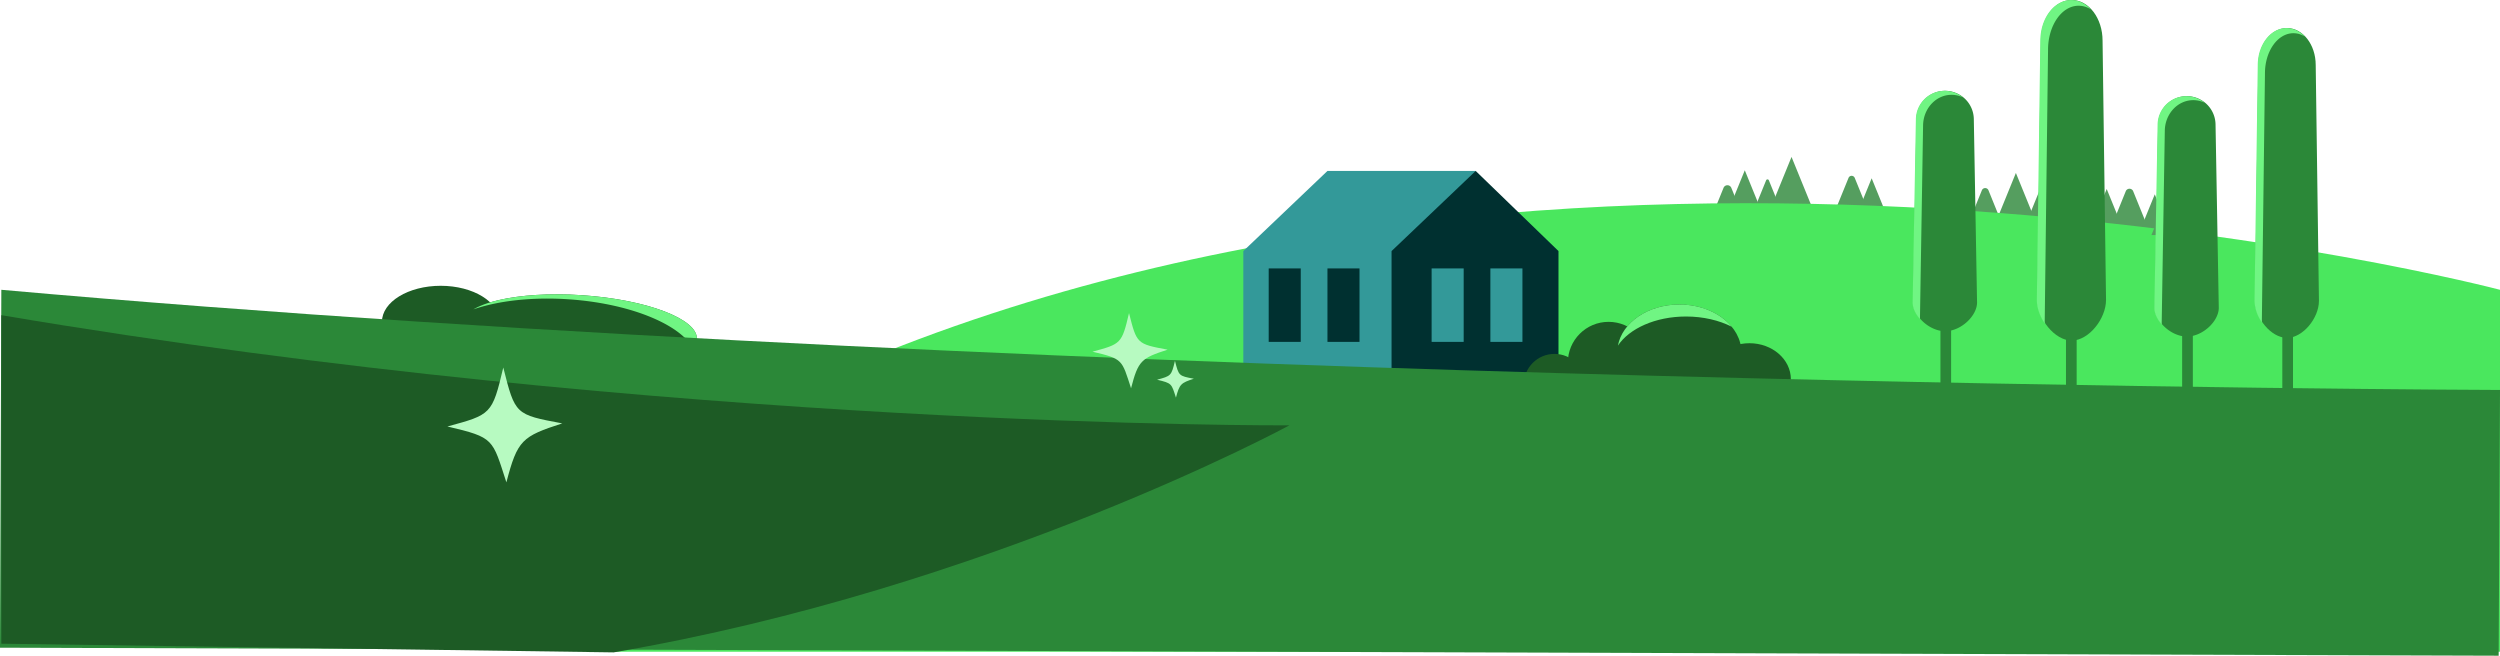 <svg xmlns="http://www.w3.org/2000/svg" viewBox="0 0 1872 491">
  <defs>
    <style>
      .cls-1 {
        fill: #559e5f;
      }

      .cls-2 {
        fill: #4ae75e;
      }

      .cls-3 {
        fill: #2b8838;
      }

      .cls-4 {
        fill: #1d5b25;
      }

      .cls-5 {
        fill: #70f583;
      }

      .cls-6 {
        fill: #399;
      }

      .cls-7 {
        fill: #003030;
      }

      .cls-8 {
        fill: #b7fac1;
      }
    </style>
  </defs>
  <title>Landscape</title>
  <g id="Layer_2" data-name="Layer 2">
    <g id="Landscape">
      <g id="Element">
        <path class="cls-1"
          d="M1290.58,140.67l-11.81,29a3.15,3.15,0,0,0,2.92,4.34h23.62a3.15,3.15,0,0,0,2.92-4.34l-11.81-29A3.15,3.15,0,0,0,1290.58,140.67Z" />
        <polygon class="cls-1" points="1306.5 127.5 1290 168 1323 168 1306.5 127.5" />
        <path class="cls-1"
          d="M1322.48,135l-14.86,36.47a1.1,1.1,0,0,0,1,1.52h29.72a1.1,1.1,0,0,0,1-1.52L1324.52,135A1.1,1.1,0,0,0,1322.48,135Z" />
        <polygon class="cls-1" points="1341.5 117.5 1325 158 1358 158 1341.5 117.5" />
        <path class="cls-1"
          d="M1384.18,133.2l-12.77,31.35a2.5,2.5,0,0,0,2.32,3.45h25.54a2.5,2.5,0,0,0,2.32-3.45l-12.77-31.35A2.51,2.51,0,0,0,1384.18,133.2Z" />
        <polygon class="cls-1" points="1401.5 133.5 1385 174 1418 174 1401.5 133.5" />
        <path class="cls-1"
          d="M1484,142.56l-12.53,30.77A2.66,2.66,0,0,0,1474,177H1499a2.66,2.66,0,0,0,2.47-3.67L1489,142.56A2.67,2.67,0,0,0,1484,142.56Z" />
        <polygon class="cls-1" points="1509.5 129.5 1493 170 1526 170 1509.5 129.5" />
        <polygon class="cls-1" points="1577.5 141.5 1561 182 1594 182 1577.5 141.5" />
        <path class="cls-1"
          d="M1591.73,143.3l-12,29.58a3,3,0,0,0,2.77,4.12h24.1a3,3,0,0,0,2.77-4.12l-12-29.58A3,3,0,0,0,1591.73,143.3Z" />
        <polygon class="cls-1" points="1613.5 145.5 1597 186 1630 186 1613.5 145.5" />
        <polygon class="cls-1" points="1530.5 134.5 1514 175 1547 175 1530.5 134.5" />
        <path class="cls-2" d="M608,287c563-255,1264-70,1264-70V488H459Z" />
        <rect class="cls-3" x="1709" y="248" width="8" height="52" />
        <ellipse class="cls-4" cx="330" cy="241" rx="44" ry="27" />
        <ellipse class="cls-4" cx="434" cy="248" rx="27" ry="88" transform="translate(157.46 664.4) rotate(-86.16)" />
        <path class="cls-5"
          d="M521.8,253.9a10.39,10.39,0,0,1-3.07,6.39c-10.66-18-47.86-33.14-93-36.18-27.57-1.85-52.82,1.17-71.25,7.55,14.31-8.51,45.53-13,81.31-10.6C484.3,224.32,522.8,239,521.8,253.9Z" />
        <polygon class="cls-1" points="1628.72 132.5 1611 176 1646.44 176 1628.72 132.5" />
        <polygon class="cls-6" points="1105 128 1105 232 1056 292 931 292 931 188 994 128 1105 128" />
        <polygon class="cls-7" points="1167 188 1105 128 1042 188 1042 292 1167 292 1167 188" />
        <circle class="cls-4" cx="1164" cy="288" r="23" />
        <circle class="cls-4" cx="1204.5" cy="271.5" r="30.5" />
        <ellipse class="cls-4" cx="1257.5" cy="264" rx="46.5" ry="36" />
        <path class="cls-5"
          d="M1296.73,244.67c-9.43-4.81-21.32-7.67-34.23-7.67-22.88,0-42.52,9-51,21.8,3.25-17.42,22.61-30.8,46-30.8C1274,228,1288.48,234.65,1296.73,244.67Z" />
        <ellipse class="cls-4" cx="1310" cy="284" rx="31" ry="27" />
        <path class="cls-3" d="M1,217c804,71.64,1871,75,1871,75l-1,199L0,485Z" />
        <path class="cls-4" d="M1,236c502,85,964.5,82.5,964.5,82.5s-225,122-506,170L1,482Z" />
        <rect class="cls-7" x="950" y="201" width="24" height="55" />
        <rect class="cls-7" x="994" y="201" width="24" height="55" />
        <rect class="cls-6" x="1072" y="201" width="24" height="55" />
        <rect class="cls-6" x="1116" y="201" width="24" height="55" />
        <path class="cls-8"
          d="M845.41,234.44h0c5.83,23.08,5.83,23.08,28.91,27.39h0c-19.7,6.39-22,8.08-27.39,28.91h0c-7-21.39-5.83-22-28.91-27.39h0C839.41,257.52,840,257.52,845.41,234.44Z" />
        <path class="cls-8"
          d="M376.86,275.19h0c8.9,35.25,8.9,35.25,44.16,41.84h0c-30.09,9.76-33.53,12.34-41.84,44.16h0c-10.62-32.68-8.9-33.54-44.16-41.84h0C367.7,310.44,368.56,310.44,376.86,275.19Z" />
        <path class="cls-8"
          d="M879.81,270.18h0c2.85,11.3,2.85,11.3,14.15,13.41h0c-9.65,3.13-10.75,4-13.41,14.16h0c-3.41-10.48-2.85-10.75-14.15-13.41h0C876.87,281.48,877.14,281.48,879.81,270.18Z" />
        <path class="cls-3"
          d="M1456.5,68h0A21.51,21.51,0,0,0,1435,89.5l-2.42,137c0,10,12.05,21.5,23.92,21.5h0c11.87,0,23.92-11.49,23.92-21.5L1478,89.5A21.51,21.51,0,0,0,1456.5,68Z" />
        <path class="cls-5"
          d="M1469.77,72.91a19.64,19.64,0,0,0-8.46-1.91C1449.54,71,1440,81.43,1440,94.29l-2.34,144.64c-3.36-3.76-5.48-8.23-5.48-12.43l2.42-137a21.5,21.5,0,0,1,35.17-16.59Z" />
        <rect class="cls-3" x="1453" y="243" width="8" height="52" />
        <path class="cls-3"
          d="M1637.5,72h0A21.51,21.51,0,0,0,1616,93.5l-2.42,137c0,10,12.05,21.5,23.92,21.5h0c11.87,0,23.92-11.49,23.92-21.5L1659,93.5A21.51,21.51,0,0,0,1637.5,72Z" />
        <path class="cls-5"
          d="M1650.77,76.91a19.64,19.64,0,0,0-8.46-1.91C1630.54,75,1621,85.43,1621,98.29l-2.34,144.64c-3.36-3.76-5.48-8.23-5.48-12.43l2.42-137a21.5,21.5,0,0,1,35.17-16.59Z" />
        <rect class="cls-3" x="1634" y="247" width="8" height="52" />
        <path class="cls-3"
          d="M1551.3,0h0c-12.75,0-23.09,13.64-23.09,30.46l-2.6,194.08c0,14.18,12.94,30.46,25.69,30.46h0c12.76,0,25.7-16.28,25.7-30.46l-2.6-194.08C1574.4,13.64,1564.06,0,1551.3,0Z" />
        <path class="cls-5"
          d="M1565.56,7a16.92,16.92,0,0,0-9.09-2.71c-12.64,0-22.89,14.78-22.89,33l-2.51,204.91c-3.61-5.33-5.89-11.66-5.89-17.61l2.6-194.08c0-16.82,10.34-30.46,23.1-30.46C1556.46,0,1561.57,2.62,1565.56,7Z" />
        <rect class="cls-3" x="1547" y="243" width="8" height="52" />
        <path class="cls-3"
          d="M1712.5,21h0c-11.87,0-21.5,12.41-21.5,27.71l-2.42,176.58c0,12.9,12.05,27.71,23.92,27.71h0c11.87,0,23.92-14.81,23.92-27.71L1734,48.71C1734,33.41,1724.37,21,1712.5,21Z" />
        <path class="cls-5"
          d="M1725.77,27.33a16,16,0,0,0-8.46-2.46c-11.77,0-21.31,13.44-21.31,30l-2.34,186.43a29,29,0,0,1-5.48-16l2.42-176.58c0-15.3,9.63-27.71,21.5-27.71A18.75,18.75,0,0,1,1725.77,27.33Z" />
      </g>
    </g>
  </g>
</svg>
